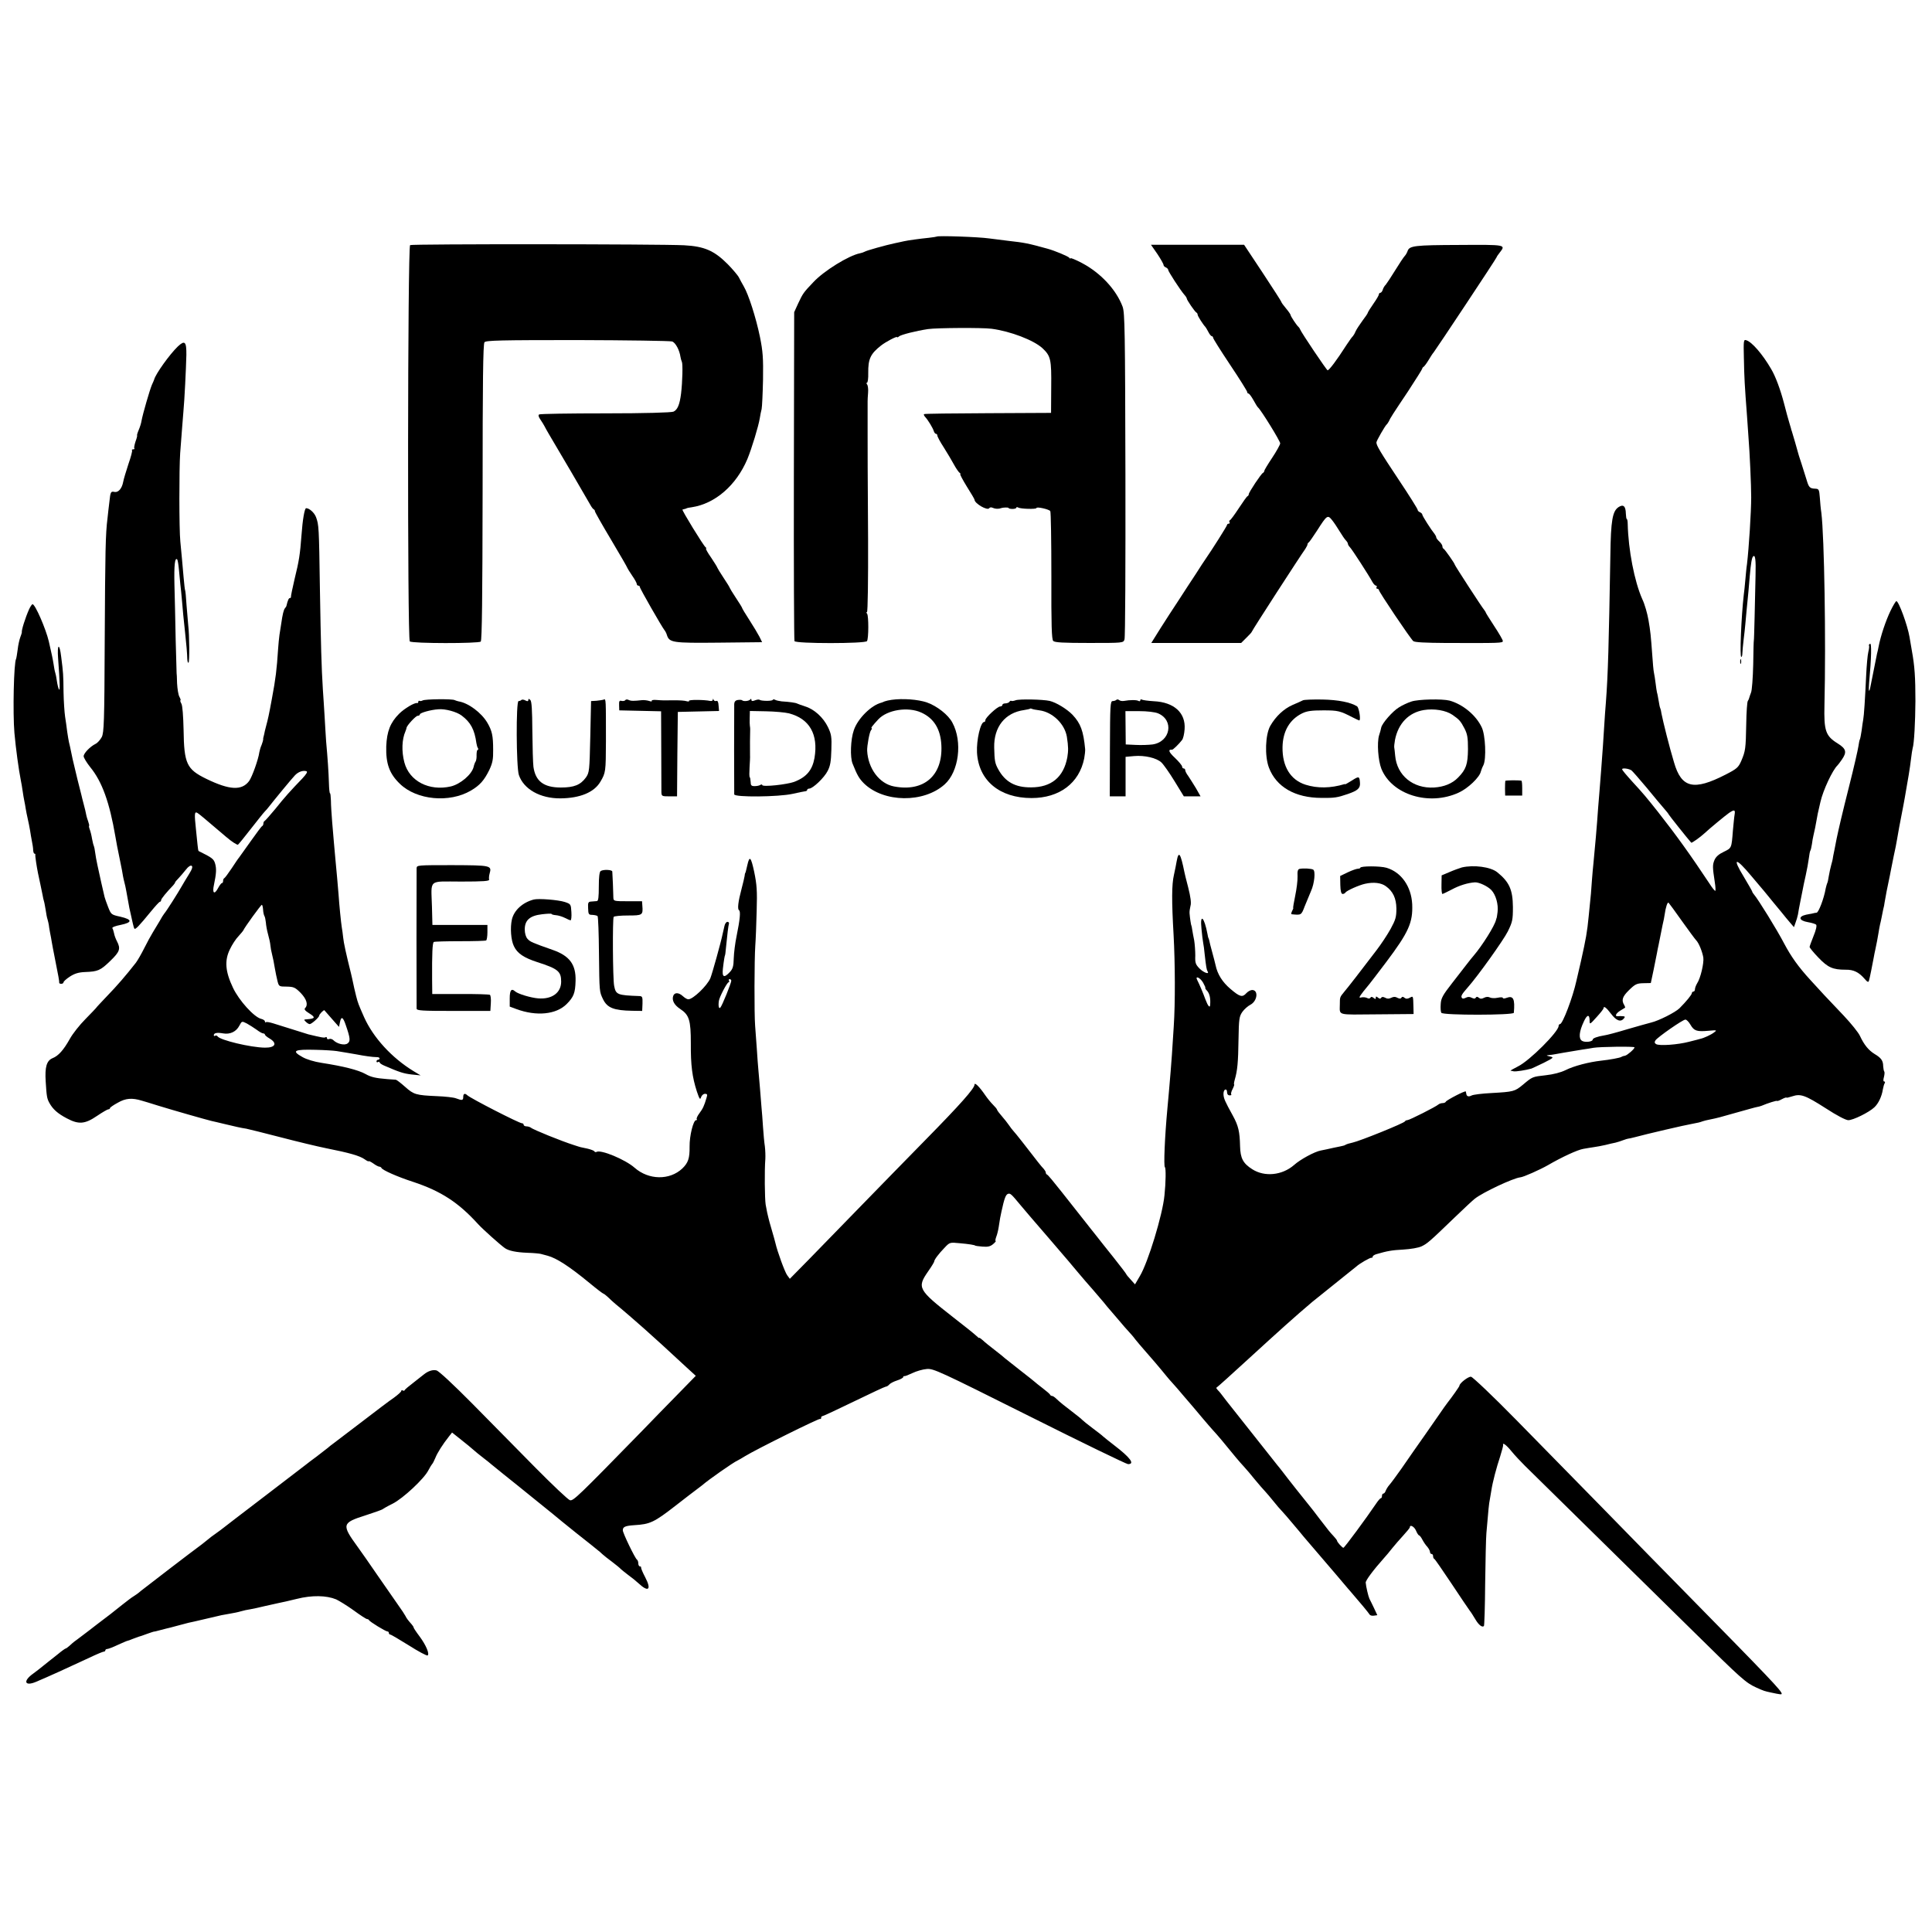 <?xml version="1.0" standalone="no"?>
<!DOCTYPE svg PUBLIC "-//W3C//DTD SVG 20010904//EN"
 "http://www.w3.org/TR/2001/REC-SVG-20010904/DTD/svg10.dtd">
<svg version="1.0" xmlns="http://www.w3.org/2000/svg"
 width="1247pt" height="1247pt" viewBox="0 0 1247 1247"
 preserveAspectRatio="xMidYMid meet">
<g transform="translate(0,1247) scale(0.1,-0.1)"
fill="#000000" stroke="none">
<path d="M6046 10943 c-1 -1 -24 -5 -52 -8 -59 -6 -132 -16 -159 -22 -11 -3
-38 -8 -60 -13 -57 -12 -183 -47 -195 -55 -5 -3 -19 -8 -30 -10 -71 -14 -231
-112 -300 -186 -64 -67 -68 -73 -98 -137 l-26 -57 -2 -1055 c-1 -580 1 -1061
4 -1068 6 -17 458 -17 468 0 11 17 11 161 1 176 -5 6 -6 12 -1 12 5 0 8 208 7
472 -3 560 -3 455 -3 683 0 105 0 197 0 205 0 8 1 33 3 55 2 22 -1 46 -6 53
-5 6 -6 12 -1 12 5 0 9 28 8 62 -1 91 14 124 83 178 29 23 103 62 103 54 0 -3
6 -2 13 5 14 11 108 35 187 47 56 8 349 10 410 2 122 -16 273 -74 329 -126 53
-50 58 -72 56 -252 l-1 -165 -408 -2 c-224 -1 -410 -3 -412 -6 -3 -3 1 -11 8
-19 18 -19 48 -69 55 -90 3 -10 9 -18 14 -18 5 0 9 -5 9 -11 0 -7 18 -41 41
-76 22 -35 52 -85 66 -111 14 -26 31 -50 37 -54 6 -4 8 -8 4 -8 -4 0 15 -36
42 -80 28 -44 50 -82 50 -85 0 -25 84 -73 95 -55 4 6 14 7 23 2 15 -7 38 -8
52 -2 14 5 50 6 50 1 0 -3 11 -6 25 -6 14 0 25 4 25 8 0 5 5 5 12 1 15 -9 118
-12 118 -3 0 10 82 -8 89 -20 4 -6 7 -194 7 -418 -1 -324 2 -409 12 -420 10
-10 64 -13 233 -13 219 0 220 0 227 23 5 12 7 490 6 1062 -2 932 -4 1045 -18
1085 -41 110 -142 219 -264 283 -40 21 -72 34 -72 30 0 -4 -4 -3 -8 3 -6 9
-94 46 -142 59 -126 35 -150 39 -248 50 -26 3 -83 10 -127 16 -69 10 -332 19
-339 12z"/>
<path d="M2647 10888 c-16 -10 -18 -2545 -2 -2558 16 -14 445 -14 458 -1 8 8
11 297 12 964 0 713 3 957 12 968 10 12 105 14 600 14 323 -1 598 -5 611 -9
22 -7 48 -56 54 -99 2 -12 6 -26 9 -32 7 -12 4 -130 -5 -205 -9 -72 -23 -105
-49 -117 -14 -6 -185 -11 -439 -11 -230 0 -422 -3 -428 -7 -7 -4 -4 -16 8 -33
10 -15 22 -34 26 -42 4 -8 17 -32 29 -52 48 -80 253 -430 267 -456 8 -15 18
-28 23 -30 4 -2 7 -7 7 -12 0 -5 47 -88 105 -185 58 -97 105 -179 105 -182 0
-2 14 -24 30 -48 17 -24 30 -48 30 -54 0 -6 5 -11 10 -11 6 0 10 -4 10 -9 0
-10 142 -257 158 -277 5 -6 13 -20 16 -31 16 -51 34 -54 335 -51 l280 3 -17
35 c-10 19 -39 68 -65 108 -26 40 -47 75 -47 78 0 3 -18 32 -40 65 -22 33 -40
63 -40 65 0 3 -18 32 -40 65 -22 33 -40 63 -40 65 0 3 -18 32 -40 65 -23 32
-37 59 -33 59 4 0 3 4 -3 8 -13 9 -156 242 -149 243 3 1 10 3 15 4 6 1 11 3
13 5 1 1 16 4 32 6 151 23 287 141 359 311 28 68 72 213 80 263 3 19 8 46 12
60 3 14 7 99 9 190 2 140 -1 182 -20 276 -26 126 -74 274 -104 325 -11 19 -25
45 -31 57 -6 13 -39 52 -73 87 -88 88 -151 115 -282 122 -162 8 -1756 9 -1768
1z"/>
<path d="M7470 10831 c22 -33 40 -65 40 -71 0 -6 7 -13 15 -16 8 -4 15 -10 15
-16 0 -10 80 -133 104 -160 9 -10 16 -21 16 -25 0 -9 53 -87 63 -91 4 -2 7 -8
7 -13 0 -9 36 -65 50 -79 3 -3 11 -17 19 -32 8 -16 18 -28 23 -28 4 0 8 -5 8
-10 0 -6 50 -85 110 -175 61 -91 110 -170 110 -175 0 -6 4 -10 8 -10 5 0 19
-19 32 -42 13 -24 26 -45 30 -48 19 -16 144 -218 143 -232 -1 -9 -24 -51 -52
-93 -28 -42 -51 -80 -51 -85 0 -5 -4 -10 -8 -12 -11 -4 -92 -126 -92 -138 0
-5 -3 -10 -7 -12 -5 -1 -30 -37 -57 -78 -27 -41 -53 -77 -58 -78 -4 -2 -6 -8
-2 -13 3 -5 0 -9 -5 -9 -6 0 -11 -4 -11 -8 0 -7 -97 -160 -140 -222 -6 -8 -34
-51 -62 -95 -29 -44 -79 -120 -111 -170 -33 -49 -86 -132 -118 -182 l-58 -93
290 0 290 0 34 34 c19 18 35 36 35 39 0 6 311 487 345 534 8 13 15 26 14 29 0
4 3 10 8 13 5 3 28 37 53 75 65 102 69 104 97 70 13 -16 35 -49 50 -74 15 -25
33 -51 40 -58 7 -7 13 -17 13 -22 0 -5 6 -15 13 -22 14 -14 123 -183 145 -224
7 -13 18 -24 23 -24 6 0 7 -4 4 -10 -3 -5 -1 -10 4 -10 6 0 11 -4 11 -8 0 -12
204 -315 222 -330 10 -8 76 -11 209 -12 355 -1 369 -1 369 13 0 6 -25 50 -55
95 -30 46 -55 86 -55 88 0 3 -5 10 -10 17 -15 17 -190 287 -190 292 0 8 -65
100 -72 103 -5 2 -8 9 -8 16 0 7 -9 21 -20 31 -11 10 -20 22 -20 27 0 5 -5 14
-10 21 -23 28 -80 117 -80 126 0 5 -7 11 -15 15 -8 3 -15 10 -15 16 0 5 -54
92 -121 192 -121 182 -146 224 -145 243 1 11 56 107 66 115 3 3 10 12 14 20
10 23 23 43 124 194 50 77 92 143 92 147 0 4 4 9 8 11 4 2 19 21 32 43 13 22
28 45 33 50 16 20 407 609 407 615 0 3 9 16 20 30 40 51 42 51 -262 49 -288
-1 -322 -5 -333 -40 -4 -11 -12 -25 -18 -31 -7 -7 -35 -49 -62 -93 -27 -44
-55 -86 -61 -93 -7 -6 -16 -21 -19 -32 -3 -11 -11 -20 -16 -20 -5 0 -9 -5 -9
-10 0 -6 -16 -33 -35 -60 -19 -27 -35 -53 -36 -57 0 -5 -16 -28 -35 -53 -18
-25 -39 -56 -45 -70 -5 -13 -14 -27 -17 -30 -4 -3 -22 -27 -40 -55 -64 -100
-113 -165 -123 -165 -6 0 -169 242 -178 265 -2 6 -7 12 -10 15 -12 10 -51 69
-51 77 0 4 -14 24 -30 43 -16 19 -30 38 -30 42 0 3 -54 87 -120 187 l-120 181
-300 0 -301 0 41 -59z"/>
<path d="M11256 10153 c2 -118 5 -171 20 -368 3 -38 7 -97 9 -130 9 -111 18
-319 18 -395 0 -95 -15 -328 -27 -430 -4 -25 -8 -72 -11 -105 -3 -33 -7 -76
-10 -95 -16 -141 -27 -400 -16 -400 4 0 7 10 7 23 0 12 4 51 8 87 5 36 9 81
11 100 3 37 14 151 20 210 2 19 6 67 9 105 7 79 13 115 21 123 14 15 19 -19
16 -126 -1 -64 -4 -184 -6 -267 -2 -82 -4 -150 -5 -150 -1 0 -3 -70 -4 -155
-2 -85 -8 -166 -14 -180 -5 -14 -11 -29 -12 -35 -1 -5 -5 -14 -9 -20 -4 -5 -9
-72 -10 -149 -3 -160 -5 -173 -32 -237 -19 -43 -28 -51 -102 -89 -205 -105
-284 -87 -332 79 -30 99 -70 259 -81 315 -2 16 -6 32 -8 35 -2 3 -7 24 -10 46
-4 22 -8 47 -11 55 -2 8 -6 35 -9 60 -3 25 -8 56 -11 70 -3 13 -7 61 -10 105
-10 136 -12 158 -25 233 -7 41 -24 102 -40 135 -51 115 -90 318 -94 485 0 17
-3 32 -6 32 -3 0 -5 16 -6 35 -1 48 -16 62 -47 42 -39 -26 -50 -84 -53 -312
-10 -579 -15 -768 -29 -950 -3 -38 -8 -101 -10 -140 -2 -38 -6 -101 -9 -140
-3 -38 -8 -106 -11 -150 -3 -44 -8 -107 -11 -140 -3 -33 -7 -82 -9 -110 -7
-106 -22 -278 -30 -355 -3 -25 -7 -75 -10 -112 -4 -63 -6 -90 -21 -233 -10
-103 -17 -141 -50 -290 -14 -60 -27 -117 -29 -125 -23 -106 -89 -280 -106
-280 -5 0 -9 -6 -9 -12 0 -37 -188 -225 -262 -261 -29 -15 -51 -27 -48 -28 3
0 12 -2 21 -4 14 -2 76 7 114 18 6 2 41 19 79 37 65 33 67 35 40 41 -25 6 -26
7 -6 9 12 1 25 3 30 4 4 1 32 6 62 11 30 5 57 9 60 10 3 1 30 5 60 10 30 4 64
10 75 12 41 7 265 10 265 3 0 -11 -47 -51 -61 -54 -8 -1 -18 -4 -24 -8 -10 -6
-74 -18 -130 -24 -80 -9 -176 -34 -230 -61 -30 -15 -80 -28 -127 -33 -88 -10
-86 -9 -148 -61 -53 -44 -61 -46 -203 -54 -60 -3 -118 -10 -129 -16 -19 -10
-32 -6 -34 12 -1 5 -2 11 -3 14 -2 8 -125 -56 -129 -66 -2 -5 -11 -9 -21 -9
-9 0 -21 -4 -27 -9 -15 -14 -187 -101 -200 -101 -7 0 -14 -4 -16 -8 -4 -11
-291 -127 -338 -137 -19 -4 -39 -10 -45 -14 -5 -3 -12 -6 -15 -6 -3 -1 -30 -7
-61 -13 -30 -7 -68 -15 -84 -18 -39 -7 -132 -57 -173 -94 -76 -66 -189 -78
-269 -27 -60 38 -77 71 -79 149 -2 94 -11 132 -46 196 -53 96 -59 111 -61 138
-1 15 4 29 11 31 7 3 12 -4 12 -16 0 -13 6 -21 17 -21 9 0 14 3 10 6 -3 4 0
19 9 35 8 16 12 29 10 29 -3 0 -1 14 4 32 17 58 22 112 24 259 2 134 5 149 25
178 12 17 36 38 52 46 45 24 53 95 11 95 -10 0 -27 -9 -37 -20 -26 -29 -42
-25 -103 27 -52 44 -84 95 -96 153 -3 14 -13 52 -22 85 -9 33 -18 67 -19 75
-2 8 -4 15 -5 15 -1 0 -4 11 -6 25 -21 112 -50 139 -39 35 3 -35 8 -76 11 -91
3 -14 7 -45 9 -68 10 -90 13 -104 19 -115 15 -23 -24 -10 -52 18 -25 26 -29
36 -27 83 0 29 -3 73 -7 98 -5 25 -11 56 -13 70 -2 14 -4 25 -5 25 -2 0 -10
52 -12 80 -1 11 2 32 6 48 6 18 1 57 -15 120 -13 50 -24 94 -24 97 -25 123
-37 142 -50 72 -3 -18 -11 -59 -18 -90 -14 -61 -15 -164 -2 -387 10 -183 11
-440 1 -590 -12 -187 -13 -205 -20 -290 -4 -44 -9 -102 -11 -130 -2 -27 -7
-77 -10 -110 -17 -182 -25 -374 -16 -379 7 -5 6 -98 -3 -182 -12 -125 -106
-433 -159 -521 l-31 -53 -28 31 c-15 16 -28 32 -28 34 0 3 -37 51 -82 108 -46
57 -94 118 -108 136 -14 18 -30 38 -35 44 -11 14 -65 82 -191 242 -48 61 -90
112 -95 113 -5 2 -9 8 -9 14 0 5 -6 15 -12 22 -7 7 -24 27 -38 45 -71 92 -146
188 -158 200 -7 8 -21 25 -30 39 -9 13 -29 39 -45 57 -16 18 -30 37 -31 41 0
5 -13 20 -27 34 -14 14 -36 41 -49 60 -39 57 -70 87 -70 69 0 -24 -91 -127
-319 -359 -116 -118 -304 -311 -419 -429 -114 -117 -263 -270 -330 -339 l-124
-126 -17 23 c-15 20 -64 154 -76 208 -2 10 -13 48 -24 86 -11 37 -20 70 -20
72 -1 3 -1 6 -2 8 -3 9 -11 48 -17 82 -6 38 -8 220 -2 295 1 19 0 55 -3 80 -4
25 -9 81 -12 125 -3 44 -7 103 -10 130 -2 28 -7 84 -10 125 -4 41 -8 93 -10
115 -2 22 -7 83 -10 135 -4 52 -9 120 -11 150 -6 75 -5 428 1 515 3 39 7 140
9 225 4 131 1 170 -16 253 -21 97 -30 106 -44 44 -9 -39 -12 -52 -14 -52 -1 0
-3 -9 -4 -20 -2 -11 -10 -47 -19 -80 -23 -86 -28 -133 -17 -140 11 -7 7 -56
-16 -169 -9 -43 -17 -107 -18 -142 -1 -51 -6 -68 -26 -89 -37 -39 -50 -33 -44
23 6 53 12 87 14 87 1 0 3 18 5 40 9 92 16 151 20 163 2 6 -2 12 -10 12 -7 0
-16 -12 -19 -27 -4 -16 -8 -37 -11 -48 -12 -59 -68 -259 -80 -289 -21 -49
-112 -136 -142 -136 -8 0 -23 9 -35 20 -27 25 -55 26 -63 1 -9 -28 7 -58 45
-83 59 -39 69 -73 69 -222 -1 -142 9 -218 39 -311 17 -50 21 -56 27 -37 4 12
15 22 25 22 16 0 17 -5 10 -27 -15 -51 -23 -68 -46 -99 -13 -17 -20 -34 -17
-38 4 -3 2 -6 -4 -6 -18 0 -43 -102 -42 -170 1 -77 -9 -105 -47 -142 -82 -77
-217 -75 -308 5 -60 53 -219 119 -246 102 -5 -3 -11 -1 -14 4 -3 5 -23 12 -43
17 -49 10 -42 8 -88 23 -79 25 -265 100 -279 113 -6 4 -18 8 -28 8 -10 0 -18
5 -18 10 0 6 -5 10 -11 10 -18 0 -332 161 -353 181 -16 15 -26 10 -26 -11 0
-23 -7 -24 -47 -9 -15 6 -71 12 -123 14 -135 6 -149 10 -205 60 -27 24 -54 45
-60 46 -5 0 -30 2 -55 4 -76 6 -106 13 -141 33 -47 26 -142 50 -284 72 -47 7
-98 23 -122 37 -74 41 -56 51 87 47 52 -1 112 -5 133 -8 20 -3 53 -9 73 -12
20 -3 46 -8 58 -10 45 -9 102 -17 124 -17 12 1 22 -3 22 -8 0 -5 -4 -9 -10 -9
-5 0 -10 -5 -10 -11 0 -5 5 -7 10 -4 6 3 10 3 10 -2 0 -4 12 -13 28 -20 99
-43 126 -52 178 -58 l59 -6 -45 27 c-141 86 -261 217 -320 349 -37 84 -39 89
-51 135 -11 44 -14 58 -25 110 -3 14 -7 30 -8 35 -31 124 -48 201 -51 234 -2
20 -6 50 -9 66 -5 32 -16 141 -21 215 -2 25 -6 72 -9 105 -6 67 -16 169 -21
230 -2 22 -7 81 -11 130 -4 50 -8 111 -8 137 -1 27 -3 48 -6 48 -3 0 -6 30 -7
68 -2 68 -8 157 -18 267 -2 33 -7 107 -10 165 -4 58 -8 134 -11 170 -9 142
-13 291 -19 645 -6 410 -7 416 -25 467 -11 29 -43 58 -64 58 -10 0 -23 -75
-30 -175 -9 -122 -16 -167 -44 -280 -14 -60 -25 -113 -24 -117 1 -5 -2 -8 -7
-8 -7 0 -14 -15 -22 -50 0 -3 -5 -10 -9 -15 -9 -10 -16 -39 -25 -102 -3 -18
-8 -50 -11 -70 -3 -21 -7 -63 -9 -93 -9 -135 -15 -186 -40 -320 -20 -109 -25
-130 -37 -175 -6 -22 -12 -47 -13 -55 -2 -8 -4 -17 -5 -20 -1 -3 -2 -8 -1 -12
0 -4 -4 -20 -10 -35 -7 -15 -13 -37 -15 -48 -6 -46 -47 -160 -66 -186 -47 -63
-126 -59 -276 14 -127 62 -144 97 -147 317 -2 87 -7 156 -14 168 -7 12 -9 22
-6 22 3 0 0 10 -7 23 -7 12 -13 51 -15 87 -1 36 -2 65 -3 65 0 0 -3 97 -6 215
-2 118 -6 279 -8 357 -3 126 3 178 18 162 3 -3 8 -32 11 -65 3 -32 7 -75 9
-94 3 -19 7 -69 11 -110 6 -75 8 -91 20 -205 8 -73 13 -131 14 -169 1 -16 4
-26 8 -23 7 7 6 176 -2 242 -2 22 -7 81 -11 130 -3 50 -7 92 -9 95 -2 3 -6 41
-10 85 -8 94 -13 148 -21 230 -8 79 -8 469 -1 570 10 135 17 218 21 270 7 72
17 278 19 364 1 87 -10 97 -55 55 -53 -51 -144 -178 -153 -214 -1 -3 -7 -18
-15 -35 -14 -34 -58 -185 -66 -229 -2 -15 -11 -44 -19 -62 -8 -19 -12 -34 -10
-34 2 0 -2 -18 -10 -39 -7 -22 -11 -42 -8 -45 4 -3 0 -6 -7 -6 -7 0 -11 -3 -8
-6 4 -3 -7 -43 -23 -89 -15 -46 -31 -98 -34 -116 -8 -42 -31 -69 -56 -64 -24
5 -26 1 -33 -65 -4 -30 -9 -77 -12 -105 -13 -101 -15 -213 -18 -790 -2 -529
-5 -593 -19 -622 -10 -18 -27 -38 -40 -44 -36 -18 -77 -61 -77 -80 0 -9 19
-41 43 -71 76 -93 124 -226 162 -448 8 -48 11 -62 30 -155 9 -44 18 -89 19
-100 2 -11 6 -29 9 -40 3 -11 9 -36 12 -55 5 -29 16 -89 20 -110 21 -96 28
-127 32 -133 6 -10 30 16 108 111 28 34 53 62 58 62 4 0 7 5 7 10 0 9 34 50
78 96 6 7 12 15 12 18 0 3 10 15 23 28 12 13 33 37 47 55 15 20 30 29 37 25 8
-5 4 -21 -17 -54 -16 -26 -38 -62 -48 -80 -22 -39 -97 -158 -112 -175 -5 -6
-19 -28 -29 -47 -11 -19 -31 -52 -44 -73 -13 -21 -38 -67 -56 -103 -18 -36
-42 -78 -54 -94 -64 -82 -122 -149 -186 -215 -39 -41 -71 -75 -71 -77 0 -1
-31 -33 -68 -71 -37 -37 -83 -95 -101 -128 -41 -73 -74 -110 -112 -125 -38
-16 -50 -57 -44 -150 6 -96 8 -110 24 -139 22 -40 53 -68 112 -99 77 -41 117
-38 196 16 34 23 67 42 72 42 6 0 11 3 11 8 0 4 23 20 51 35 50 29 92 32 154
13 11 -3 58 -17 105 -32 97 -30 315 -92 345 -99 11 -2 47 -11 81 -19 71 -17
109 -26 144 -31 14 -3 113 -27 220 -55 107 -28 240 -60 295 -71 151 -30 217
-49 248 -71 15 -11 27 -16 27 -13 0 3 13 -3 29 -14 16 -12 34 -21 39 -21 6 0
12 -4 14 -8 5 -14 105 -58 204 -90 181 -60 293 -133 420 -273 30 -33 142 -133
173 -155 25 -17 71 -27 146 -30 39 -1 77 -5 85 -7 8 -2 29 -8 45 -12 58 -16
139 -68 269 -175 47 -39 88 -70 91 -70 3 0 16 -10 29 -22 13 -13 34 -32 47
-43 42 -34 152 -129 169 -145 9 -8 30 -26 46 -41 28 -24 123 -111 247 -226
l58 -53 -123 -126 c-68 -69 -168 -172 -223 -229 -415 -425 -444 -453 -466
-448 -12 3 -112 98 -223 210 -110 112 -294 298 -407 413 -122 123 -217 212
-232 215 -23 6 -54 -4 -81 -26 -6 -5 -36 -28 -66 -52 -30 -23 -57 -45 -58 -50
-2 -4 -8 -5 -13 -1 -5 3 -9 1 -9 -4 0 -5 -21 -24 -47 -43 -27 -18 -119 -88
-205 -154 -86 -66 -169 -129 -184 -140 -15 -11 -32 -24 -38 -30 -6 -5 -38 -30
-71 -55 -33 -24 -64 -48 -70 -53 -5 -4 -125 -96 -265 -203 -140 -107 -262
-200 -270 -207 -8 -7 -31 -23 -50 -37 -19 -13 -37 -27 -40 -30 -3 -3 -23 -19
-45 -36 -75 -55 -360 -274 -394 -301 -18 -16 -41 -32 -50 -37 -9 -5 -41 -29
-71 -53 -65 -52 -85 -68 -165 -128 -33 -26 -70 -54 -82 -63 -12 -9 -34 -26
-49 -37 -16 -11 -36 -28 -46 -38 -10 -9 -21 -17 -24 -17 -3 0 -27 -17 -52 -38
-26 -20 -51 -40 -57 -45 -5 -4 -21 -17 -35 -28 -14 -12 -44 -35 -67 -52 -67
-48 -53 -83 20 -52 85 36 195 86 345 156 46 22 87 39 93 39 5 0 9 4 9 8 0 5 6
9 13 9 6 0 38 12 69 27 31 14 59 26 62 26 2 0 17 5 33 12 15 6 33 12 38 14 6
1 29 9 53 18 23 8 43 15 45 15 1 -1 22 4 47 11 25 7 52 13 60 15 8 2 35 9 60
16 25 7 50 13 57 15 6 1 56 12 110 25 54 13 100 23 103 24 3 1 25 5 50 9 25 4
59 11 75 16 17 5 44 11 60 13 17 3 60 12 96 21 37 8 78 17 90 20 13 2 65 14
114 26 99 25 192 23 255 -3 19 -9 70 -40 113 -71 42 -31 81 -56 86 -56 5 0 11
-3 13 -7 4 -10 107 -73 119 -73 5 0 9 -4 9 -10 0 -5 4 -10 9 -10 5 0 59 -32
120 -70 61 -39 116 -68 121 -65 14 9 -9 65 -51 122 -22 29 -39 55 -39 58 0 4
-6 13 -12 20 -24 27 -34 40 -41 55 -4 8 -26 42 -50 75 -23 33 -83 119 -132
190 -49 72 -106 153 -127 182 -104 143 -101 154 50 202 59 19 109 37 112 40 3
3 32 20 65 36 67 34 203 161 230 215 10 19 21 37 24 40 4 3 13 21 21 40 13 33
47 87 89 140 l19 24 59 -47 c32 -25 67 -54 78 -64 11 -10 40 -34 65 -53 25
-19 47 -37 50 -40 3 -3 39 -32 80 -65 41 -33 82 -65 90 -72 8 -7 58 -47 110
-89 52 -42 106 -86 120 -97 14 -12 81 -67 150 -122 69 -54 131 -104 138 -110
7 -5 21 -17 30 -26 9 -8 37 -31 62 -49 25 -19 51 -40 58 -48 8 -7 30 -25 50
-40 21 -15 48 -37 62 -50 66 -62 87 -43 44 39 -16 30 -27 57 -26 62 1 4 -2 7
-8 7 -5 0 -10 9 -10 19 0 11 -4 22 -9 25 -12 8 -91 171 -91 189 0 22 15 29 74
33 102 6 128 18 268 127 59 46 119 92 134 103 14 10 31 24 38 29 36 32 200
147 226 158 8 4 31 17 50 29 72 44 479 246 484 240 3 -3 6 0 6 6 0 7 4 12 9
12 5 0 97 43 204 95 107 52 199 95 204 95 6 0 16 6 22 13 6 8 29 20 51 27 22
7 40 17 40 22 0 4 3 7 8 6 4 -1 27 8 52 20 25 12 66 24 92 26 43 4 81 -14 663
-305 339 -170 626 -309 636 -309 46 0 15 42 -91 123 -30 23 -61 48 -69 55 -8
8 -39 32 -70 55 -31 23 -60 47 -66 53 -5 6 -30 26 -55 45 -55 42 -88 68 -112
91 -10 10 -22 18 -27 18 -5 0 -11 3 -13 8 -1 4 -23 23 -48 42 -25 19 -47 37
-50 40 -3 3 -44 36 -92 73 -47 37 -92 73 -100 79 -7 7 -38 32 -68 55 -30 23
-65 51 -77 63 -13 11 -23 18 -23 15 0 -3 -8 3 -18 13 -9 9 -77 64 -151 121
-225 176 -233 190 -161 294 22 31 40 61 40 65 0 11 28 49 68 90 32 34 34 34
95 28 59 -5 102 -12 102 -16 0 -1 21 -4 46 -6 36 -3 51 1 69 16 13 11 20 20
17 20 -4 0 -2 12 3 26 6 15 13 43 16 63 9 59 10 65 18 101 18 83 27 108 41
114 16 6 22 0 80 -70 22 -26 52 -62 67 -79 14 -16 71 -82 125 -145 54 -63 108
-126 120 -140 11 -14 40 -47 63 -75 23 -27 65 -77 94 -109 28 -32 60 -70 71
-83 11 -14 28 -35 39 -47 10 -11 37 -43 60 -70 22 -27 50 -58 61 -70 11 -12
31 -34 43 -51 13 -16 38 -46 55 -65 29 -32 110 -127 147 -173 8 -10 26 -31 40
-46 14 -15 45 -51 70 -81 25 -29 50 -58 55 -64 6 -6 34 -41 64 -76 30 -36 62
-72 70 -81 9 -9 34 -38 56 -64 83 -102 116 -141 143 -170 15 -16 48 -55 72
-85 25 -30 54 -64 65 -75 11 -12 36 -41 55 -65 19 -24 44 -53 55 -64 11 -12
43 -48 70 -81 28 -33 60 -71 71 -85 162 -189 280 -327 286 -335 5 -5 18 -21
31 -36 37 -42 102 -120 108 -131 4 -5 16 -8 27 -6 l22 3 -21 45 c-12 25 -25
52 -30 61 -7 15 -22 78 -24 104 -1 14 47 79 120 161 11 12 34 39 50 60 17 21
49 58 72 83 23 25 43 49 43 54 0 19 29 4 40 -23 7 -17 16 -30 20 -30 3 0 13
-12 21 -28 8 -15 22 -36 32 -46 9 -11 17 -26 17 -33 0 -7 5 -13 10 -13 6 0 10
-6 10 -14 0 -8 3 -16 8 -18 4 -1 53 -73 110 -158 56 -85 110 -164 118 -175 9
-11 25 -37 37 -57 21 -36 44 -54 55 -43 3 3 7 126 8 273 2 147 5 294 8 327 12
145 17 194 22 216 2 13 7 40 10 59 8 54 33 148 57 220 11 36 20 68 19 73 -6
20 20 2 54 -40 21 -26 60 -67 86 -93 87 -85 808 -794 1088 -1070 312 -308 338
-331 406 -362 51 -23 53 -23 94 -32 60 -13 70 -14 70 -8 0 18 -72 94 -643 675
-117 119 -213 217 -213 217 1 0 -548 560 -859 877 -148 151 -279 275 -290 277
-17 3 -75 -42 -75 -58 0 -5 -48 -73 -78 -111 -5 -6 -32 -44 -60 -85 -29 -41
-65 -93 -80 -115 -57 -81 -100 -142 -157 -225 -33 -47 -68 -94 -77 -104 -10
-11 -20 -28 -24 -38 -3 -10 -10 -18 -15 -18 -5 0 -9 -7 -9 -15 0 -8 -3 -15 -7
-15 -5 0 -19 -17 -33 -38 -58 -86 -202 -282 -209 -282 -7 0 -41 37 -41 46 0 3
-10 16 -22 29 -26 28 -27 29 -93 115 -27 36 -55 72 -62 80 -21 25 -154 193
-176 223 -12 16 -27 34 -32 40 -6 7 -31 39 -57 72 -74 94 -227 287 -251 317
-12 15 -31 39 -42 54 -11 15 -26 34 -34 41 -7 8 -12 15 -10 16 7 4 99 87 208
187 200 183 301 274 411 367 23 19 191 154 234 188 22 17 44 35 50 40 20 19
91 60 99 57 4 -1 7 2 7 7 0 5 10 12 23 16 72 21 100 26 175 30 48 3 97 11 118
21 37 18 49 28 214 187 58 56 116 110 129 120 53 42 248 133 293 138 20 1 129
50 178 78 91 53 193 100 230 106 19 4 50 8 67 11 18 2 52 9 75 14 24 6 53 13
65 15 12 3 35 10 50 16 16 6 30 10 33 10 3 0 23 4 45 10 65 18 327 79 365 85
43 8 51 10 70 17 8 3 29 8 45 11 49 10 65 14 180 47 61 17 117 33 125 34 8 1
22 5 30 8 40 17 100 36 100 31 0 -2 14 2 30 11 17 9 30 13 30 11 0 -3 17 1 38
8 54 18 83 8 216 -77 72 -47 130 -77 146 -77 31 0 133 50 168 83 26 24 48 70
55 116 3 16 8 35 12 40 3 6 2 11 -4 11 -6 0 -6 11 -1 29 4 16 5 32 2 35 -3 4
-6 19 -7 34 0 36 -13 54 -55 79 -39 24 -68 59 -95 117 -10 22 -57 80 -104 130
-129 136 -138 145 -215 230 -79 86 -126 153 -170 236 -48 92 -167 284 -195
317 -6 7 -11 15 -11 18 0 3 -25 46 -54 95 -78 127 -55 130 49 5 22 -26 49 -58
60 -71 11 -13 29 -34 40 -48 11 -14 29 -36 40 -49 11 -13 35 -42 53 -64 18
-23 44 -54 57 -69 l24 -28 10 28 c6 15 13 39 16 54 2 15 9 52 15 82 6 30 13
66 16 80 2 14 11 54 19 90 8 36 17 85 20 109 3 24 7 47 10 51 3 4 7 23 10 41
2 19 7 44 10 57 10 42 13 60 19 93 6 37 9 50 26 123 17 76 79 207 110 236 3 3
16 19 28 37 34 49 29 70 -27 105 -78 48 -89 82 -85 248 10 420 -1 1085 -20
1240 -4 25 -8 70 -10 100 -4 50 -6 55 -29 56 -35 1 -42 8 -56 56 -8 24 -23 72
-34 108 -12 36 -22 67 -22 70 -1 7 -35 122 -40 138 -3 7 -5 14 -5 17 -1 3 -6
19 -11 37 -6 18 -21 75 -34 125 -24 91 -55 175 -84 223 -54 93 -123 173 -159
184 -18 6 -19 1 -16 -121z m-725 -2656 c8 -7 52 -57 98 -112 45 -55 95 -115
111 -133 17 -19 30 -36 30 -38 0 -3 125 -160 146 -183 3 -4 58 35 86 61 32 30
135 115 158 131 34 23 41 21 36 -10 -3 -16 -7 -62 -11 -103 -9 -116 -8 -113
-59 -138 -32 -15 -51 -32 -60 -53 -13 -32 -13 -45 2 -143 5 -31 6 -56 3 -56
-4 0 -21 21 -38 48 -122 184 -214 312 -332 462 -77 97 -99 123 -161 190 -46
51 -70 79 -70 85 0 10 45 4 61 -8z m-8579 -51 c-79 -82 -115 -122 -174 -196
-34 -41 -65 -76 -69 -78 -5 -2 -9 -10 -9 -17 0 -7 -3 -15 -8 -17 -4 -1 -37
-46 -74 -98 -37 -52 -71 -99 -75 -105 -5 -5 -26 -37 -48 -70 -22 -33 -43 -61
-47 -63 -5 -2 -8 -10 -8 -18 0 -8 -3 -14 -8 -14 -4 0 -16 -16 -26 -35 -23 -42
-37 -29 -25 24 15 72 17 102 8 135 -9 32 -18 39 -107 83 -2 0 -5 18 -7 40 -2
21 -7 65 -10 98 -11 103 -10 119 9 108 13 -8 37 -28 186 -155 36 -31 71 -53
76 -50 5 4 43 50 83 102 41 52 81 103 90 112 9 9 21 23 26 30 35 45 152 187
169 204 22 23 52 33 74 26 9 -3 0 -18 -26 -46z m8904 -921 c43 -60 84 -116 91
-123 18 -18 40 -73 47 -112 5 -36 -18 -134 -40 -167 -7 -12 -14 -29 -14 -38 0
-8 -4 -15 -10 -15 -5 0 -10 -5 -10 -10 0 -10 -36 -54 -80 -98 -28 -27 -133
-80 -183 -92 -18 -4 -86 -24 -153 -43 -66 -20 -133 -38 -150 -40 -43 -7 -74
-18 -74 -27 0 -14 -50 -20 -69 -8 -23 14 -19 60 12 125 21 46 37 48 37 5 0
-26 2 -25 45 23 25 27 45 53 45 57 0 18 18 5 48 -35 34 -45 62 -56 83 -31 9
11 8 14 -7 15 -11 1 -25 1 -31 0 -23 -3 -14 18 15 36 15 9 29 18 31 19 1 2 -1
9 -5 16 -20 32 -13 55 30 97 40 39 50 44 93 45 l48 1 18 85 c9 47 19 96 22
110 2 14 7 36 10 50 3 14 8 39 11 55 3 17 10 50 15 75 6 25 12 54 13 65 7 50
19 86 26 78 4 -4 43 -57 86 -118z m-9158 74 c1 -18 5 -36 9 -42 4 -6 7 -25 9
-41 1 -17 7 -51 14 -76 7 -25 14 -56 15 -70 1 -14 6 -41 11 -60 4 -19 8 -37 9
-40 1 -3 5 -25 9 -50 4 -25 12 -61 17 -82 9 -35 10 -36 60 -36 45 -1 54 -5 90
-41 39 -41 49 -77 28 -98 -7 -7 0 -17 26 -33 44 -27 40 -35 -16 -39 -18 -1
-19 -3 -5 -16 8 -8 19 -15 25 -15 12 0 61 44 61 54 0 9 30 40 34 35 2 -2 24
-27 49 -56 l45 -51 6 29 c8 42 20 36 38 -18 29 -84 31 -104 11 -118 -19 -14
-67 -3 -91 21 -7 7 -19 11 -27 8 -8 -4 -15 -1 -15 6 0 6 -4 9 -9 5 -8 -5 -28
-1 -111 19 -14 4 -132 41 -227 71 -23 7 -44 11 -47 7 -3 -3 -6 -1 -6 5 0 6
-11 14 -25 17 -46 12 -142 118 -181 200 -50 105 -56 176 -20 249 14 30 39 68
55 84 15 17 30 34 32 39 8 19 113 164 119 164 3 0 7 -14 8 -31z m6067 -471
c10 -18 17 -34 15 -34 -3 -1 2 -10 12 -20 15 -18 22 -46 19 -88 -1 -26 -14
-11 -31 34 -14 39 -38 96 -52 123 -17 32 17 19 37 -15z m-3045 12 c0 -15 -60
-164 -71 -174 -9 -10 -14 12 -9 44 3 24 53 120 63 120 4 0 5 5 2 10 -3 6 -1
10 4 10 6 0 11 -4 11 -10z m6191 -284 c23 -40 41 -46 117 -39 54 5 56 4 35
-11 -19 -15 -65 -36 -88 -41 -5 -2 -38 -10 -73 -19 -72 -19 -193 -28 -213 -15
-10 6 -11 13 -4 24 13 20 176 134 193 134 7 1 22 -14 33 -33z m-9255 -32 c17
-13 36 -24 42 -24 7 0 12 -4 12 -8 0 -4 14 -16 30 -25 52 -31 37 -60 -30 -59
-93 1 -291 49 -306 73 -3 5 -10 7 -15 4 -5 -4 -9 -2 -9 3 0 15 21 19 60 12 45
-8 85 11 105 50 16 30 16 30 48 14 18 -10 46 -28 63 -40z"/>
<path d="M12202 8527 c-31 -65 -63 -160 -77 -232 -2 -11 -6 -31 -10 -45 -3
-14 -7 -36 -10 -50 -3 -14 -7 -36 -10 -50 -5 -26 -11 -56 -21 -105 -9 -51 -15
-42 -10 15 15 166 17 262 6 255 -6 -4 -9 -9 -7 -12 3 -2 1 -21 -4 -41 -5 -20
-11 -89 -14 -152 -7 -152 -14 -260 -19 -285 -2 -11 -7 -42 -10 -69 -4 -27 -9
-53 -11 -57 -3 -4 -7 -25 -10 -46 -3 -21 -29 -136 -59 -254 -45 -178 -68 -277
-82 -344 -1 -5 -7 -36 -13 -67 -7 -32 -12 -60 -12 -63 0 -2 -4 -19 -9 -36 -5
-18 -12 -50 -16 -73 -3 -22 -8 -44 -11 -48 -2 -5 -6 -19 -9 -32 -11 -65 -46
-156 -59 -157 -8 -1 -18 -2 -22 -4 -5 -1 -25 -5 -46 -9 -53 -12 -46 -38 12
-48 25 -4 49 -12 53 -16 6 -6 -1 -36 -16 -72 -14 -35 -26 -68 -26 -72 0 -5 25
-36 57 -69 61 -64 93 -78 176 -78 51 1 85 -16 123 -60 17 -20 24 -23 27 -11 5
15 22 102 31 150 2 14 7 36 10 50 7 32 16 78 21 110 2 14 6 36 9 50 4 14 8 36
11 50 3 14 7 36 10 50 4 14 8 34 9 45 9 52 17 94 26 135 5 25 12 56 14 70 3
14 11 57 19 95 9 39 18 86 21 105 11 64 14 82 41 220 6 31 13 71 20 113 3 17
10 57 15 87 5 30 12 78 15 105 3 28 8 57 10 65 10 31 17 170 18 305 0 154 -5
227 -23 325 -6 36 -13 75 -15 88 -13 77 -70 232 -85 232 -4 0 -21 -28 -38 -63z"/>
<path d="M188 8538 c-25 -56 -51 -139 -47 -150 0 -2 -4 -16 -10 -31 -6 -16
-14 -52 -17 -80 -4 -29 -8 -55 -10 -59 -15 -25 -22 -348 -11 -478 9 -101 28
-241 42 -310 3 -14 8 -43 11 -65 3 -22 8 -51 11 -65 3 -14 7 -36 9 -50 2 -14
8 -43 13 -65 5 -22 12 -56 15 -75 3 -19 8 -51 12 -70 4 -19 8 -45 8 -57 1 -13
4 -23 9 -23 4 0 6 -3 5 -7 -2 -7 9 -79 17 -118 8 -35 26 -124 30 -143 2 -13 6
-31 9 -40 3 -9 7 -35 11 -57 3 -22 8 -49 12 -60 3 -11 7 -27 8 -35 1 -8 4 -31
8 -50 4 -19 9 -46 11 -60 2 -14 11 -59 19 -100 25 -124 30 -155 29 -162 -1 -5
5 -8 13 -8 8 0 15 4 15 10 0 5 18 22 40 36 31 20 55 28 99 30 83 3 99 10 163
72 61 59 68 78 43 126 -8 15 -17 39 -19 52 -3 13 -7 28 -11 33 -3 6 21 15 53
21 78 16 77 35 -1 53 -59 13 -60 14 -79 62 -11 28 -21 57 -23 65 -6 25 -35
151 -46 205 -6 28 -13 65 -15 83 -2 18 -6 36 -8 41 -3 5 -8 26 -12 47 -3 20
-10 48 -15 61 -5 13 -6 23 -4 23 2 0 0 11 -5 25 -5 14 -12 36 -14 48 -2 12 -9
42 -16 67 -7 25 -13 52 -15 60 -2 8 -13 53 -25 99 -11 46 -25 104 -31 130 -18
87 -20 96 -24 111 -2 8 -7 38 -11 65 -3 28 -10 73 -14 100 -4 28 -9 100 -10
160 -1 110 -2 123 -15 225 -11 93 -27 85 -20 -10 12 -162 13 -214 5 -199 -4 8
-10 32 -13 54 -3 22 -8 47 -11 55 -3 8 -7 32 -10 52 -5 32 -12 66 -31 148 -19
81 -88 240 -105 240 -4 0 -14 -15 -22 -32z"/>
<path d="M11232 8200 c0 -14 2 -19 5 -12 2 6 2 18 0 25 -3 6 -5 1 -5 -13z"/>
<path d="M2728 7949 c-7 -4 -16 -5 -20 -3 -4 3 -8 0 -8 -5 0 -6 -3 -10 -7 -9
-16 5 -83 -35 -117 -69 -57 -57 -79 -114 -83 -210 -3 -112 20 -177 89 -243
108 -104 318 -124 457 -43 58 34 86 66 119 133 21 45 26 69 25 130 0 92 -7
123 -38 176 -38 64 -122 127 -185 137 -8 2 -19 5 -25 8 -14 9 -192 7 -207 -2z
m251 -97 c59 -44 84 -91 96 -179 2 -12 6 -27 10 -32 3 -6 3 -11 -2 -11 -4 0
-7 -15 -7 -32 1 -18 -2 -37 -6 -43 -4 -5 -10 -21 -13 -35 -12 -49 -85 -111
-147 -126 -140 -32 -268 34 -300 155 -19 72 -16 149 7 201 3 8 7 18 7 22 2 16
60 78 72 78 8 0 14 4 14 9 0 10 70 30 120 33 43 4 117 -16 149 -40z"/>
<path d="M3365 7952 c-3 -4 -12 -7 -18 -7 -17 0 -15 -426 2 -477 31 -92 138
-152 268 -151 127 1 218 39 258 107 35 59 35 66 36 261 0 274 0 275 -13 270
-7 -3 -29 -6 -48 -8 l-35 -2 -5 -230 c-5 -220 -6 -231 -28 -263 -35 -48 -76
-65 -162 -65 -111 0 -164 41 -177 134 -3 24 -6 128 -7 231 -1 135 -4 191 -13
200 -10 9 -13 9 -13 0 0 -9 -5 -10 -19 -3 -10 6 -22 7 -26 3z"/>
<path d="M4036 7951 c-3 -5 -14 -7 -24 -5 -14 4 -17 -1 -16 -28 l1 -33 135 -3
135 -3 1 -247 c0 -136 1 -259 1 -274 1 -27 3 -28 51 -28 l50 0 2 273 3 272
133 3 133 3 -3 35 c-1 22 -6 33 -14 30 -7 -3 -15 0 -18 7 -3 9 -5 9 -5 0 -1
-6 -9 -9 -18 -7 -36 8 -141 9 -136 0 3 -4 -4 -5 -15 -2 -11 4 -44 6 -74 6 -79
-1 -80 -1 -120 2 -20 2 -34 -1 -31 -5 3 -5 -5 -6 -18 -1 -13 4 -33 6 -44 5
-56 -6 -71 -6 -87 1 -9 5 -19 4 -22 -1z"/>
<path d="M4763 7952 c-16 -2 -23 -11 -24 -25 -1 -27 -1 -567 0 -584 1 -20 286
-17 376 3 39 9 76 16 83 17 6 0 12 4 12 9 0 4 6 8 13 8 23 0 97 70 119 114 17
32 22 62 24 136 3 84 0 101 -22 147 -30 62 -88 115 -146 133 -24 8 -47 16 -53
19 -9 5 -48 11 -100 14 -16 2 -35 6 -42 10 -6 4 -14 4 -16 -1 -6 -8 -75 -7
-84 1 -3 3 -16 2 -29 -3 -17 -7 -24 -6 -24 3 0 7 -3 8 -8 2 -7 -10 -43 -14
-52 -5 -3 3 -15 4 -27 2z m328 -86 c134 -34 192 -136 166 -289 -14 -77 -51
-122 -127 -152 -48 -19 -210 -36 -210 -22 0 4 -6 5 -12 1 -7 -5 -24 -8 -38 -8
-20 0 -25 5 -25 27 -1 14 -3 29 -6 31 -3 3 -3 31 -1 63 2 32 4 67 3 78 -1 25
0 156 1 170 0 6 -1 15 -2 20 -1 6 -2 29 -1 53 l1 43 104 -2 c57 -1 123 -7 147
-13z"/>
<path d="M5755 7953 c-16 -2 -37 -7 -45 -10 -8 -3 -17 -7 -20 -8 -66 -16 -154
-103 -179 -178 -21 -59 -25 -175 -8 -216 30 -75 42 -96 74 -128 128 -124 385
-127 520 -6 92 82 117 276 50 399 -26 50 -99 107 -164 130 -58 20 -157 27
-228 17z m191 -82 c82 -37 125 -107 130 -211 10 -196 -113 -303 -306 -266 -94
18 -167 115 -173 231 -1 31 15 121 25 132 6 7 7 13 4 13 -7 0 5 16 43 57 58
62 191 83 277 44z"/>
<path d="M6555 7950 c-11 -4 -23 -6 -27 -4 -4 3 -9 0 -13 -6 -3 -5 -15 -10
-26 -10 -10 0 -19 -4 -19 -10 0 -5 -7 -10 -15 -10 -17 0 -95 -72 -95 -88 0 -7
-3 -12 -8 -12 -23 0 -50 -116 -46 -197 10 -181 146 -294 352 -294 180 0 308
96 340 256 4 22 7 49 6 60 -11 117 -29 166 -82 222 -36 37 -105 79 -147 89
-45 10 -197 13 -220 4z m155 -65 c83 -11 162 -87 176 -170 10 -65 10 -90 3
-133 -24 -128 -103 -194 -234 -194 -102 -1 -167 35 -212 117 -21 38 -24 54
-26 140 -3 133 70 225 193 242 19 3 37 7 39 9 2 2 7 1 11 -1 5 -3 27 -7 50
-10z"/>
<path d="M7206 7953 c-4 -4 -15 -8 -24 -8 -16 0 -17 -27 -18 -307 l-1 -308 51
0 51 0 0 128 0 127 55 5 c68 6 145 -12 176 -41 14 -13 52 -67 85 -121 l60 -98
54 0 54 0 -30 53 c-17 28 -40 64 -50 79 -11 14 -19 31 -19 37 0 6 -4 11 -10
11 -5 0 -10 5 -10 12 0 7 -21 32 -47 57 -40 37 -46 55 -18 52 6 -1 45 37 64
62 8 9 15 41 17 70 8 106 -68 175 -199 181 -35 2 -70 7 -76 10 -6 4 -11 2 -11
-4 0 -6 -5 -8 -12 -4 -11 7 -55 7 -93 0 -11 -2 -25 0 -31 5 -6 5 -14 6 -18 2z
m268 -87 c106 -44 81 -184 -35 -201 -24 -3 -73 -5 -109 -3 l-64 3 -1 108 -1
107 88 0 c53 0 102 -6 122 -14z"/>
<path d="M8410 7950 c-8 -4 -38 -18 -67 -30 -57 -25 -109 -74 -144 -135 -32
-57 -37 -194 -9 -269 47 -125 169 -196 340 -196 83 -1 102 2 169 25 64 22 81
37 79 71 -3 44 -6 46 -51 17 -23 -14 -43 -26 -44 -25 -2 1 -4 2 -5 1 -89 -27
-175 -28 -251 -4 -98 31 -151 118 -149 243 2 103 46 178 127 218 31 15 61 19
136 19 95 0 108 -3 191 -46 20 -10 39 -19 41 -19 12 0 -1 83 -14 91 -41 26
-121 42 -224 44 -61 1 -117 -1 -125 -5z"/>
<path d="M9110 7942 c-25 -8 -61 -25 -81 -38 -41 -25 -108 -102 -114 -130 -2
-11 -8 -34 -14 -51 -14 -48 -6 -161 15 -215 68 -168 308 -242 499 -154 60 27
135 99 143 136 2 8 9 27 17 42 19 40 13 193 -11 243 -37 79 -122 149 -208 173
-47 12 -202 9 -246 -6z m265 -86 c43 -30 52 -39 77 -87 19 -37 23 -59 23 -134
-1 -98 -12 -131 -64 -184 -38 -39 -91 -60 -155 -64 -135 -8 -240 78 -251 206
-2 24 -5 48 -6 53 -1 5 1 27 5 49 21 106 89 176 186 192 67 11 143 -2 185 -31z"/>
<path d="M9716 7430 c-1 -3 -2 -25 -2 -50 l1 -45 55 0 55 0 0 47 c0 27 -2 48
-5 49 -20 4 -102 3 -104 -1z"/>
<path d="M2689 6866 c-1 -25 -1 -885 0 -906 1 -13 33 -15 239 -15 l237 0 3 49
c2 27 -1 52 -6 55 -6 3 -92 6 -191 5 l-181 0 -1 95 c-1 166 2 236 11 241 5 3
82 5 170 5 88 0 164 2 168 5 4 3 8 26 8 53 l0 47 -177 0 -178 0 -3 118 c-5
182 -28 162 189 162 143 0 184 3 180 13 -2 6 -1 24 3 38 15 53 10 54 -240 55
-226 0 -230 0 -231 -20z"/>
<path d="M8780 6869 c0 -3 -7 -6 -15 -6 -8 0 -38 -10 -65 -23 l-50 -24 1 -58
c1 -40 6 -58 15 -58 7 0 15 4 18 9 8 13 90 49 128 57 55 12 103 6 133 -16 46
-33 67 -78 68 -144 0 -55 -5 -72 -37 -131 -21 -38 -62 -100 -92 -139 -102
-134 -181 -236 -208 -268 -28 -34 -28 -34 -28 -78 0 -77 -26 -69 239 -67 l237
2 -1 45 c-2 75 -1 72 -24 60 -15 -8 -24 -8 -34 0 -9 8 -15 8 -20 0 -4 -7 -12
-7 -26 0 -13 8 -25 7 -39 0 -14 -7 -26 -8 -39 0 -14 7 -22 7 -26 0 -5 -8 -11
-7 -21 1 -11 9 -14 9 -14 -1 0 -10 -3 -10 -14 -1 -10 8 -16 9 -21 1 -4 -6 -12
-7 -22 -1 -9 4 -25 6 -37 3 -17 -5 -15 1 14 39 19 24 37 46 40 49 3 3 51 66
107 140 145 193 173 255 168 374 -6 115 -71 207 -166 235 -40 12 -169 12 -169
0z"/>
<path d="M9435 6871 c-16 -5 -53 -18 -80 -30 l-50 -21 -1 -60 c-1 -33 2 -60 6
-60 3 0 31 13 61 29 48 26 103 43 149 46 27 1 82 -25 106 -50 29 -31 46 -92
40 -142 -3 -21 -5 -39 -7 -40 -1 -2 -2 -6 -3 -10 -8 -38 -90 -168 -145 -232
-9 -10 -27 -33 -41 -51 -14 -18 -57 -74 -97 -125 -61 -78 -72 -98 -74 -136 -2
-25 0 -50 4 -56 10 -17 467 -16 468 0 8 90 -3 113 -48 96 -13 -5 -23 -5 -23 0
0 5 -15 5 -34 1 -18 -4 -41 -3 -50 2 -10 5 -23 5 -37 -2 -15 -8 -24 -8 -34 0
-9 8 -15 8 -20 0 -4 -7 -12 -7 -26 0 -13 7 -25 7 -38 0 -14 -7 -22 -7 -26 0
-7 11 1 24 37 65 66 74 233 308 260 363 30 61 33 75 33 157 -1 112 -23 162
-101 225 -43 35 -153 49 -229 31z"/>
<path d="M8389 6862 c-12 -2 -16 -14 -14 -49 1 -25 -6 -81 -15 -124 -9 -44
-15 -79 -13 -79 2 0 -1 -9 -7 -20 -6 -11 -7 -20 -3 -21 62 -6 62 -7 84 51 12
30 31 75 41 99 22 48 30 129 14 138 -11 7 -63 10 -87 5z"/>
<path d="M3877 6848 c-8 -5 -12 -41 -12 -100 0 -67 -3 -93 -12 -94 -7 -1 -23
-2 -36 -3 -20 -1 -23 -6 -21 -43 1 -39 4 -43 27 -43 15 -1 30 -4 34 -8 4 -5 8
-112 9 -240 3 -252 2 -246 27 -298 27 -54 69 -71 187 -73 l65 -1 2 48 c1 42
-1 47 -20 48 -143 5 -152 9 -163 66 -9 45 -11 432 -3 445 3 5 45 9 92 9 94 0
98 2 93 63 l-2 29 -92 0 c-87 0 -92 1 -93 21 0 12 -2 53 -3 91 -2 39 -4 75 -4
80 -2 12 -58 14 -75 3z"/>
<path d="M3445 6664 c-72 -19 -127 -69 -141 -129 -12 -53 -6 -134 13 -172 22
-47 65 -75 151 -103 134 -43 154 -60 154 -126 0 -72 -60 -115 -148 -108 -49 4
-131 29 -149 45 -24 22 -35 8 -35 -45 l0 -53 43 -16 c130 -48 257 -35 324 32
46 46 56 72 58 150 3 106 -39 162 -148 200 -131 46 -145 52 -162 71 -11 12
-18 36 -18 61 0 60 33 89 112 98 33 4 61 5 61 2 0 -3 13 -7 28 -8 15 -1 41 -9
57 -17 17 -9 34 -16 38 -16 4 0 7 24 5 53 -3 51 -4 52 -42 65 -43 14 -170 24
-201 16z"/>
</g>
</svg>
